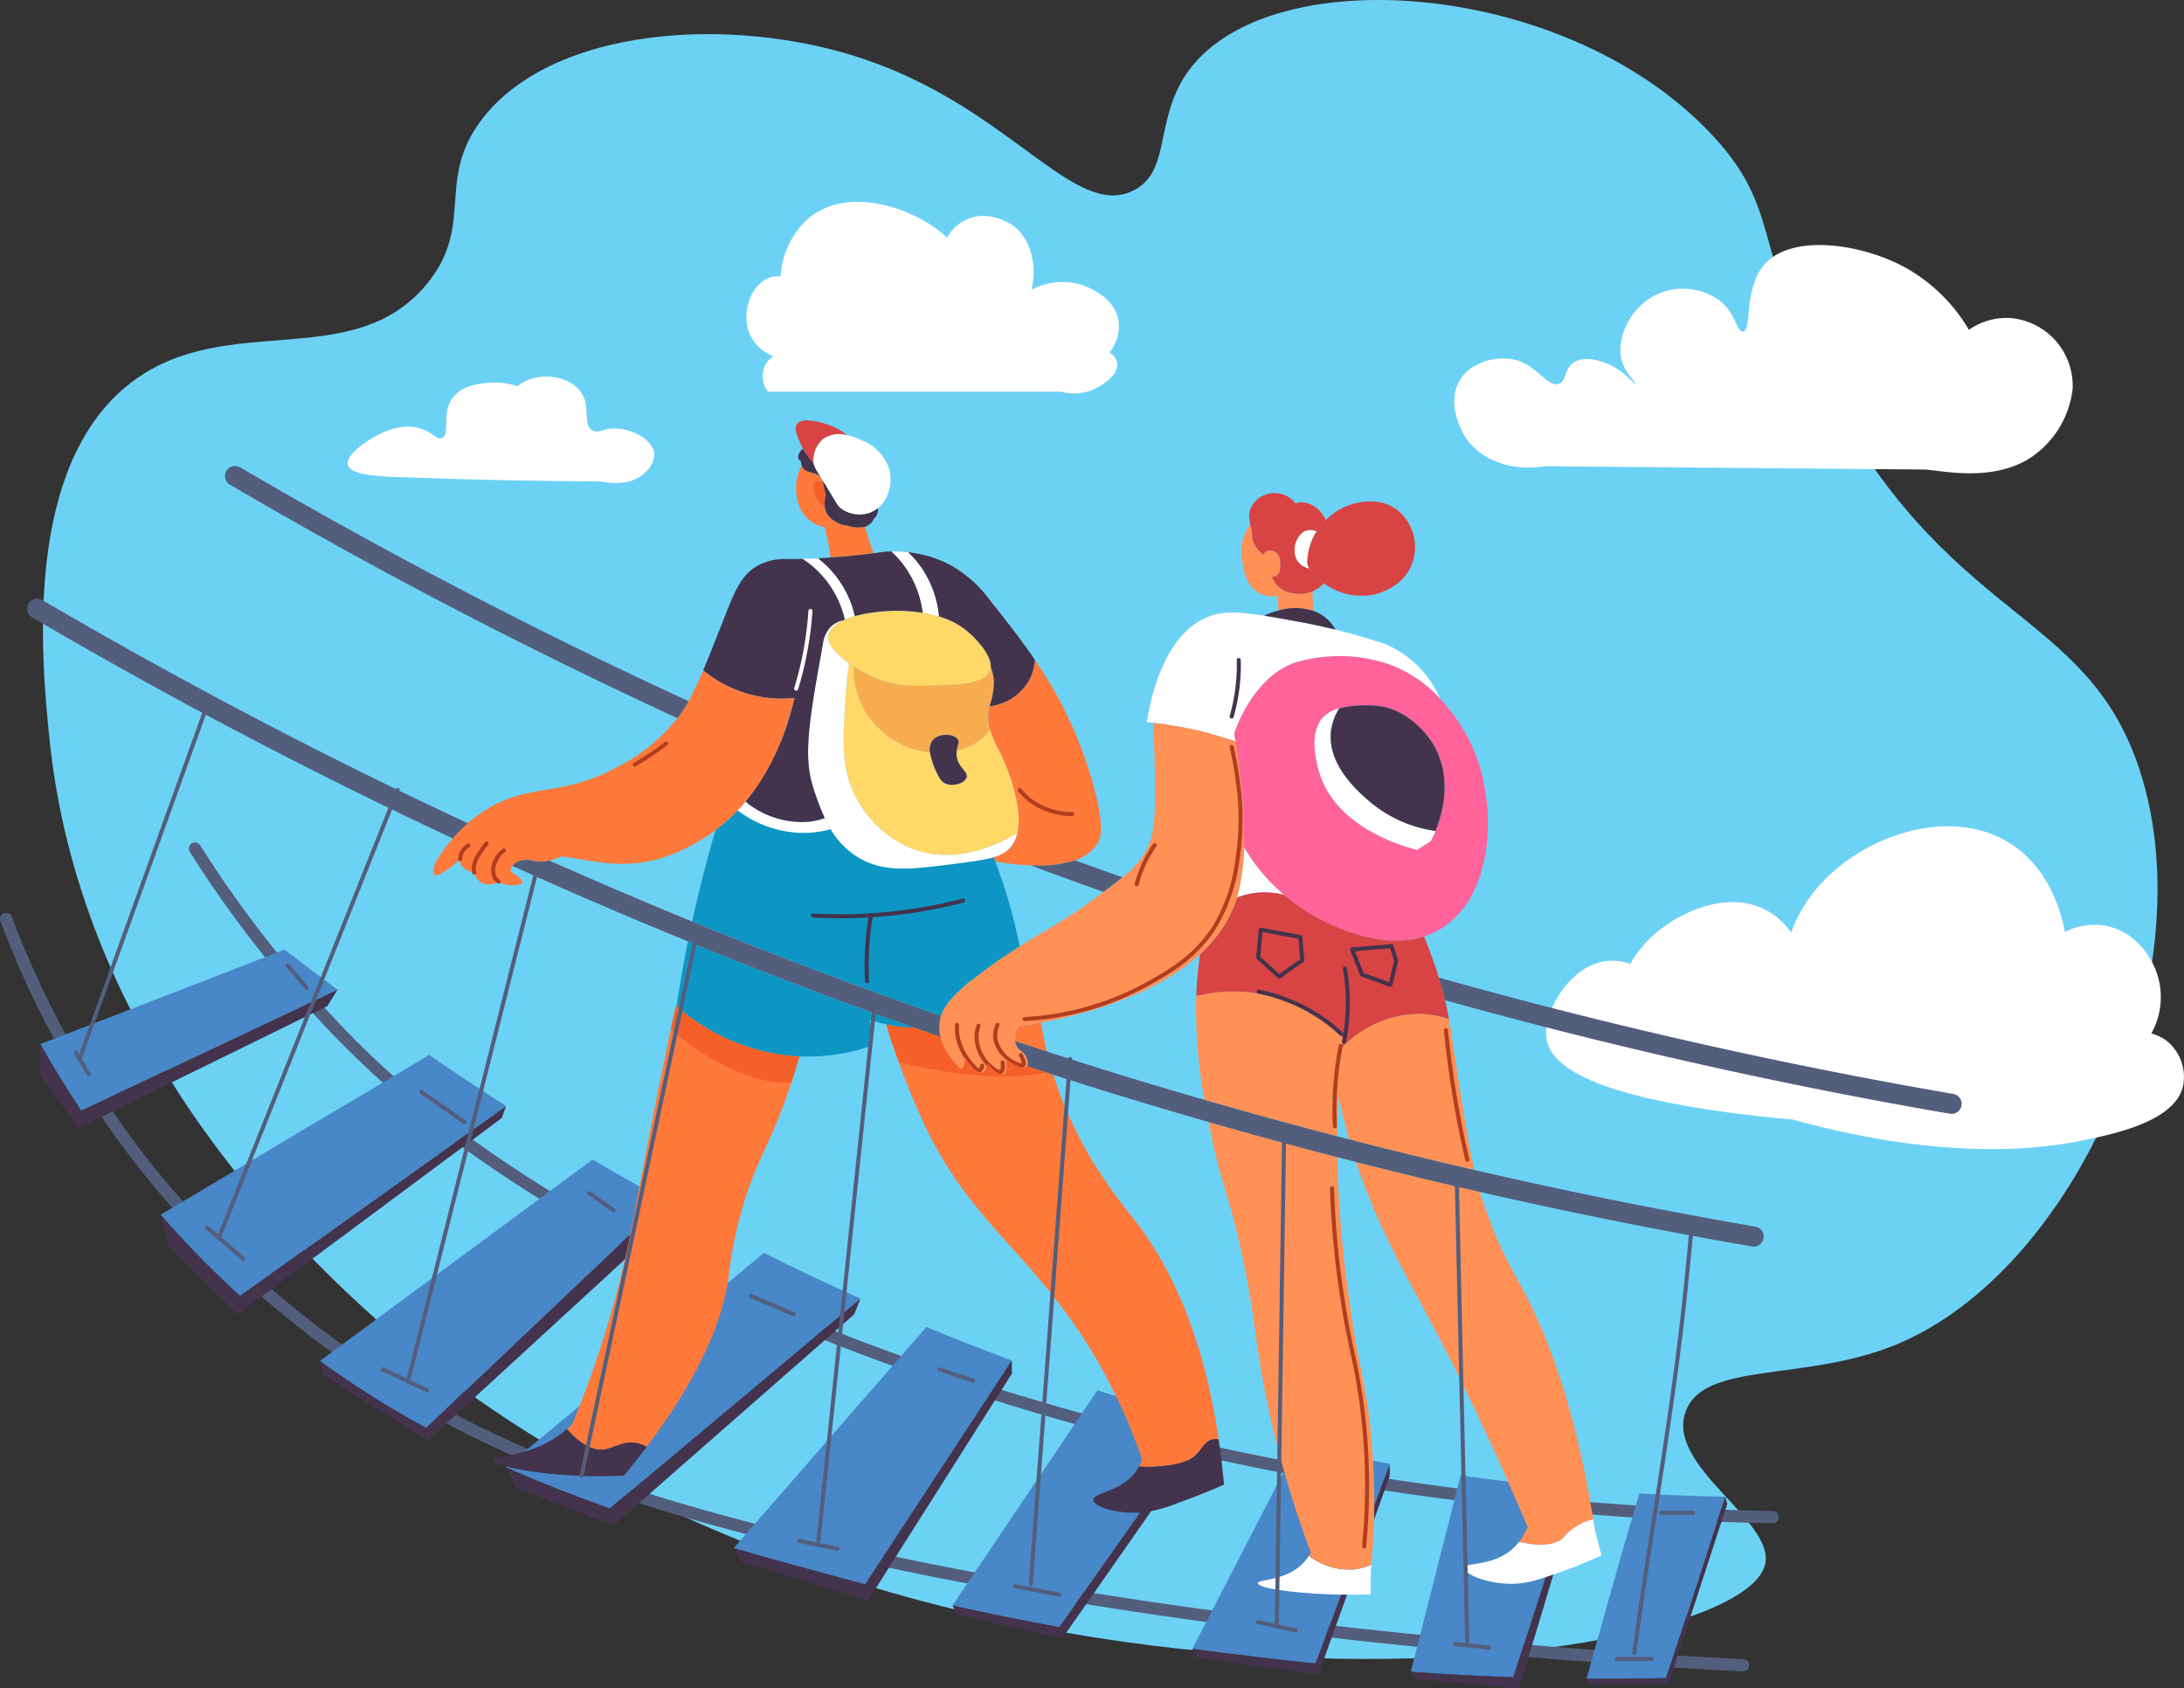 <svg xmlns="http://www.w3.org/2000/svg" width="295" height="228.035" viewBox="0 0 295 228.035">
  <rect x="0" y="0" width="295" height="228.035" fill="#333333" stroke="none"/>
  <g id="_3" data-name="3" transform="translate(0)">
    <g id="Grupo_946225" data-name="Grupo 946225" transform="translate(0)">
      <path id="Trazado_689830" data-name="Trazado 689830" d="M-2245.251-351.88c2.494-6.748,15.883-3.986,28.09-8.871,24.6-9.845,42.242-49.887,33.264-77.617-7.189-22.207-25.983-19.632-42.874-52.484-9.542-18.56-5.562-23.3-14.784-33.265-19.186-20.72-58.366-23.891-70.225-9.61-5.585,6.725-2.632,14.336-8.131,17-7.976,3.867-16.46-11.04-36.221-17.741-17.952-6.088-42.228-4.392-51.745,8.131-6.255,8.231-.893,14.243-7.392,22.176-9.962,12.16-27.043,3.5-39.917,13.306-14.782,11.255-12.119,37.786-11.088,48.049,3.929,39.141,30.552,65.586,39.178,73.921,69.143,66.81,188.786,53.305,192.565,37.7C-2233.1-337.09-2248.009-344.419-2245.251-351.88Z" transform="translate(2472.946 542.484)" fill="#6cd2f5"/>
      <path id="Trazado_689831" data-name="Trazado 689831" d="M-2495.747,381.152c.687,3.975,7.347,8.449,33.26,10.835,20.093,5.517,32.887,4.1,39.246,2.793,4.142-.852,12.313-2.536,13.446-7.27a6.259,6.259,0,0,0-2-6,5.794,5.794,0,0,0-2.276-1.158,10.037,10.037,0,0,0,.822-7.929c-.942-2.979-3.633-6.379-7.813-6.722a8.647,8.647,0,0,0-4.675.955c-.6-3.151-2.265-8.449-6.956-11.677-8.354-5.749-20.942-1.238-26.894,6.178a20.075,20.075,0,0,0-3.138,5.553,9.78,9.78,0,0,0-3.04-2.827c-5.249-3.071-11.955.008-15.446,3.089a15.734,15.734,0,0,0-3.233,3.983,7.237,7.237,0,0,0-3.491-.35C-2492.773,371.382-2496.359,377.612-2495.747,381.152Z" transform="translate(2704.653 -240.776)" fill="#fff"/>
      <path id="Trazado_689832" data-name="Trazado 689832" d="M-1789.407,548.525a.827.827,0,0,0,.825-.786.827.827,0,0,0-.785-.867c-24.8-1.233-87.984-5.624-138.886-19.73-15.948-4.42-34.746-10.831-53.246-24.874a128.989,128.989,0,0,1-23.36-22.862,123.781,123.781,0,0,1-18.386-32.8.827.827,0,0,0-1.065-.484.826.826,0,0,0-.483,1.065,125.43,125.43,0,0,0,18.631,33.234,130.667,130.667,0,0,0,23.663,23.16c18.723,14.212,37.705,20.689,53.8,25.15,51.062,14.151,114.389,18.553,139.245,19.788Z" transform="translate(2024.845 -322.79)" fill="#535e7c"/>
      <path id="Trazado_689833" data-name="Trazado 689833" d="M-1843.006,461.809a.827.827,0,0,0,.826-.812.827.827,0,0,0-.812-.842c-43.554-.8-84.78-8.44-122.531-22.707-47.373-17.9-65.889-37.594-71.974-44.064a153.7,153.7,0,0,1-17.912-23.136.827.827,0,0,0-1.141-.257.827.827,0,0,0-.257,1.141,155.333,155.333,0,0,0,18.105,23.386,134.545,134.545,0,0,0,23.179,19.615c13.566,9.233,30.192,17.6,49.415,24.863a349.335,349.335,0,0,0,66.029,17.641,392.788,392.788,0,0,0,57.056,5.174Z" transform="translate(2082.447 -256.083)" fill="#535e7c"/>
      <path id="Trazado_689834" data-name="Trazado 689834" d="M-495.93,498.624c1.567,2.788,3.4,5.819,5.521,9.01l34.623-16.348q-3.655-2.705-7.17-5.42C-470.179,488.7-486.487,494.99-495.93,498.624Z" transform="translate(501.379 -357.619)" fill="#4887c8"/>
      <path id="Trazado_689835" data-name="Trazado 689835" d="M-678.49,621.624q2.2,2.525,4.649,5.068,3,3.109,6.079,5.9l35.941-25.655q-5.311-3.407-10.39-6.894C-649.4,604.313-667.158,614.854-678.49,621.624Z" transform="translate(700.18 -457.56)" fill="#4887c8"/>
      <path id="Trazado_689836" data-name="Trazado 689836" d="M-850.954,740.428a131.094,131.094,0,0,0,14.351,9.046l32.313-30.648q-4.987-2.753-9.807-5.614Z" transform="translate(894.158 -556.614)" fill="#4887c8"/>
      <path id="Trazado_689837" data-name="Trazado 689837" d="M-1062.266,843.333c4.616,2.059,9.3,3.894,14.052,5.575h0l33.861-28.348q-6.64-2.973-13.032-6.17Z" transform="translate(1130.573 -645.173)" fill="#4887c8"/>
      <path id="Trazado_689838" data-name="Trazado 689838" d="M-1434.194,992.1c4.452.989,9.281,1.975,14.424,2.922l19.517-27.69q-7.292-1.982-14.36-4.286Z" transform="translate(1562.857 -775.287)" fill="#4887c8"/>
      <path id="Trazado_689839" data-name="Trazado 689839" d="M-1635.581,1050.066c5.343.755,10.9,1.44,16.609,2.023l10.041-26.973q-6.305-1.132-12.464-2.521Z" transform="translate(1796.651 -827.413)" fill="#4887c8"/>
      <path id="Trazado_689840" data-name="Trazado 689840" d="M-1835.235,1081.8c4.552.322,9.177.572,13.85.734l8.208-25.472q-7.76-.7-15.32-1.8Z" transform="translate(2025.796 -856.004)" fill="#4887c8"/>
      <path id="Trazado_689841" data-name="Trazado 689841" d="M-1998.749,1099.922q5.345.039,10.734-.093c2.555-7.594,5.8-17.668,7.978-24.5q-4.748-.081-9.578-.327-1-.051-2-.11C-1993.582,1081.407-1996.555,1092.006-1998.749,1099.922Z" transform="translate(2213.047 -873.188)" fill="#4887c8"/>
      <path id="Trazado_689842" data-name="Trazado 689842" d="M-495.93,536.665v4.1l5.133,7.265,33.64-16.5,1.37-2.208-34.623,16.348C-492.534,542.485-494.363,539.453-495.93,536.665Z" transform="translate(501.379 -395.66)" fill="#43334c"/>
      <path id="Trazado_689843" data-name="Trazado 689843" d="M-678.49,670.011l1.147,4.293,9.255,9.154,35.683-26.512.585-1.618-35.941,25.655q-3.076-2.8-6.079-5.9Q-676.291,672.54-678.49,670.011Z" transform="translate(700.18 -505.947)" fill="#43334c"/>
      <path id="Trazado_689844" data-name="Trazado 689844" d="M-850.954,779.829l.533,1.993,14.061,8.726,32.07-29.458v-2.862L-836.6,788.876A131.094,131.094,0,0,1-850.954,779.829Z" transform="translate(894.158 -596.015)" fill="#43334c"/>
      <path id="Trazado_689845" data-name="Trazado 689845" d="M-1062.266,886.638l1.428,2.821,13.132,5.044,32.515-28.515.84-2.124-33.861,28.348h0C-1052.963,890.532-1057.65,888.7-1062.266,886.638Z" transform="translate(1130.573 -688.478)" fill="#43334c"/>
      <path id="Trazado_689846" data-name="Trazado 689846" d="M-1226.281,956.183l1.014,1.831,17.131,5.254,19.42-30.643v-1.771Z" transform="translate(1325.392 -747.113)" fill="#43334c"/>
      <path id="Trazado_689847" data-name="Trazado 689847" d="M-1434.194,1022.181l.5,1.179,14.284,3.334,19.154-27.4v-1.879l-19.517,27.69C-1424.913,1024.156-1429.742,1023.17-1434.194,1022.181Z" transform="translate(1562.857 -805.371)" fill="#43334c"/>
      <path id="Trazado_689848" data-name="Trazado 689848" d="M-1635.581,1067.757l.333,1.172,16.675,2.335,9.641-26.831v-1.625l-10.041,26.973C-1624.684,1069.2-1630.238,1068.511-1635.581,1067.757Z" transform="translate(1796.651 -845.104)" fill="#43334c"/>
      <path id="Trazado_689849" data-name="Trazado 689849" d="M-1837.044,1094.4l.481.952,14.151,1.292,7.651-25.429-.226-1.553-8.207,25.472C-1827.867,1094.976-1832.492,1094.727-1837.044,1094.4Z" transform="translate(2027.605 -868.613)" fill="#43334c"/>
      <path id="Trazado_689850" data-name="Trazado 689850" d="M-2001.164,1102.99l.214.759h10.838l7.962-24.386-.3-.965c-2.18,6.83-5.424,16.905-7.978,24.5Q-1995.814,1103.033-2001.164,1102.99Z" transform="translate(2215.462 -876.256)" fill="#43334c"/>
      <path id="Trazado_689851" data-name="Trazado 689851" d="M-1527.473,30.37c.188,1.282.5,3.391,2.292,4.377a4.08,4.08,0,0,0,2.459.436,6.121,6.121,0,0,0,1.717-.468,3.61,3.61,0,0,1-2.12-1.469,3.234,3.234,0,0,1-.346-.728.994.994,0,0,0,.582-.092c.726-.38.559-1.656.515-1.987a1.619,1.619,0,0,0-.473-1.126,1.253,1.253,0,0,0-1.2-.251,1.129,1.129,0,0,0-.567.51,4.232,4.232,0,0,1-.656-.621,3.663,3.663,0,0,1-.771-1.333c-.159-.521,0-.475-.167-1.376-.06-.32-.119-.532-.171-.754a5.713,5.713,0,0,0-.517.795A6.429,6.429,0,0,0-1527.473,30.37Z" transform="translate(1695.254 45.343)" fill="#ff9156"/>
      <path id="Trazado_689852" data-name="Trazado 689852" d="M-1566.27-4.977a5.692,5.692,0,0,0,.122.705c.052.222.111.433.171.754.168.9.007.855.167,1.376a3.663,3.663,0,0,0,.771,1.333,4.233,4.233,0,0,0,.656.621,1.129,1.129,0,0,1,.567-.51,1.253,1.253,0,0,1,1.2.251,1.619,1.619,0,0,1,.473,1.126c.044.331.212,1.606-.515,1.987a.994.994,0,0,1-.582.092,3.24,3.24,0,0,0,.346.728,3.61,3.61,0,0,0,2.12,1.469,4.815,4.815,0,0,0,2.16.087,4.153,4.153,0,0,0,.88-.276,4.742,4.742,0,0,0,1.531-1.085,6.826,6.826,0,0,1-1.982-2.014A2.531,2.531,0,0,1-1559.7.733c-.992-1.364-.24-3.729,1.14-4.168a2.027,2.027,0,0,1,1.361.105,8.6,8.6,0,0,1,1.254-1.54,4.089,4.089,0,0,0-.544-.9,3.579,3.579,0,0,0-2.751-1.5,2.893,2.893,0,0,0-.84.142,3.11,3.11,0,0,0-.411-.476,3.524,3.524,0,0,0-3.418-.75,3.353,3.353,0,0,0-2.4,2.647A6.6,6.6,0,0,0-1566.27-4.977Z" transform="translate(1735.03 75.105)" fill="#d84444"/>
      <path id="Trazado_689853" data-name="Trazado 689853" d="M-1555.8,35.842a2.531,2.531,0,0,0,1.513.932,1.705,1.705,0,0,1-.262-.793,8.625,8.625,0,0,1,.111-1.224,9.387,9.387,0,0,1,.445-1.611,7.822,7.822,0,0,1,.693-1.368,2.026,2.026,0,0,0-1.36-.105C-1556.04,32.113-1556.793,34.478-1555.8,35.842Z" transform="translate(1731.127 39.996)" fill="#fff"/>
      <path id="Trazado_689854" data-name="Trazado 689854" d="M-1662.9,8.738a1.707,1.707,0,0,0,.262.793,6.825,6.825,0,0,0,1.982,2.014,8.614,8.614,0,0,0,6.705,1.528c.668-.149,4.168-1.031,5.28-4.39a6.456,6.456,0,0,0-1.89-6.893c-2.977-2.484-6.923-.733-7.448-.5A9.058,9.058,0,0,0-1660.4,3a8.611,8.611,0,0,0-1.255,1.54,7.83,7.83,0,0,0-.693,1.368,9.393,9.393,0,0,0-.445,1.611A8.637,8.637,0,0,0-1662.9,8.738Z" transform="translate(1839.479 67.24)" fill="#d84444"/>
      <path id="Trazado_689855" data-name="Trazado 689855" d="M-1552.864,98.608c.031.281.059.566.084.856q.046.54.076,1.065a8.075,8.075,0,0,1,4.712.06c-.013-.165-.024-.332-.034-.5-.046-.738-.071-1.452-.079-2.139a4.151,4.151,0,0,1-.88.276,4.815,4.815,0,0,1-2.16-.087A6.122,6.122,0,0,1-1552.864,98.608Z" transform="translate(1725.397 -18.082)" fill="#ff9156"/>
      <path id="Trazado_689856" data-name="Trazado 689856" d="M-1690.181,135.658q.43.046.872.1a60.929,60.929,0,0,1,6.014,1.036c1.2.269,3.088.841,4.611,1.317l.489.152q-.088-.546-.184-1.071h0c1.542-4.337,4.5-8.308,8.2-9.541.2-.067.37-.113.6-.178a20.9,20.9,0,0,1,11.736.262,17.6,17.6,0,0,1,7.28,4.769,14.145,14.145,0,0,0-2.778-4.186,14.3,14.3,0,0,0-4.752-3.252l-.918-.277c-1.488-.477-3.408-1.049-5.688-1.611q-1.325-.326-2.81-.641-1.154-.244-2.4-.471c-.879-.16-1.695-.308-2.456-.442-.706-.124-1.366-.237-1.984-.334-3.391-.535-5.541-.627-7.455.109C-1687.749,123.687-1689.631,132.136-1690.181,135.658Z" transform="translate(1845.087 -38.138)" fill="#fff"/>
      <path id="Trazado_689857" data-name="Trazado 689857" d="M-1733.724,168.974c.2-.067.37-.113.6-.178a20.894,20.894,0,0,1,11.735.262,17.6,17.6,0,0,1,7.28,4.769s0,0,0,0a24.69,24.69,0,0,1,4.808,7.567c2.938,7.677,2.321,19.542-5,23.678a10.669,10.669,0,0,1-1.985.867c-5.512,1.769-11.536-1.121-13.437-2.034a25.7,25.7,0,0,1-5.469-3.585,24.633,24.633,0,0,1-5.411-6.431,77.021,77.021,0,0,0-.751-11.577q-.176-1.417-.39-2.727-.089-.546-.184-1.071h0C-1740.383,174.178-1737.427,170.207-1733.724,168.974Zm3.418,15.175c2.464,7.319,11.622,9.724,13.09,10.088l1.834-1.168a12.868,12.868,0,0,0,.644-1.375c.955-2.341,2.349-7.253-.311-11.714a11.9,11.9,0,0,0-5.168-4.585l-1.251-.417a12.922,12.922,0,0,0-2.752-.25,13.894,13.894,0,0,0-3.516.413h0a4.91,4.91,0,0,0-2.068,1.088C-1732.2,178.509-1730.481,183.626-1730.306,184.149Z" transform="translate(1908.633 -79.463)" fill="#ff639a"/>
      <path id="Trazado_689858" data-name="Trazado 689858" d="M-1684.343,233.716c2.464,7.319,11.622,9.724,13.09,10.088l1.834-1.168a12.9,12.9,0,0,0,.644-1.375,17.542,17.542,0,0,1-8.981-4.044c-1.571-1.371-5.849-5.1-5.086-9.755a7.4,7.4,0,0,1,1.068-2.754,4.911,4.911,0,0,0-2.068,1.088C-1686.239,228.077-1684.517,233.193-1684.343,233.716Z" transform="translate(1862.67 -129.031)" fill="#fff"/>
      <path id="Trazado_689859" data-name="Trazado 689859" d="M-1689.785,234.3a17.542,17.542,0,0,0,8.981,4.044c.955-2.341,2.349-7.253-.311-11.714a11.9,11.9,0,0,0-5.169-4.585l-1.251-.417a12.923,12.923,0,0,0-2.752-.25,13.892,13.892,0,0,0-3.516.413h0a7.408,7.408,0,0,0-1.068,2.754C-1695.633,229.2-1691.355,232.933-1689.785,234.3Z" transform="translate(1874.699 -126.118)" fill="#43334c"/>
      <path id="Trazado_689860" data-name="Trazado 689860" d="M-1521.108,381.865a10.18,10.18,0,0,1,3.255-.7,10.247,10.247,0,0,1,3.119.334,24.627,24.627,0,0,1-5.411-6.431A26.894,26.894,0,0,1-1521.108,381.865Z" transform="translate(1688.177 -260.638)" fill="#fff"/>
      <path id="Trazado_689861" data-name="Trazado 689861" d="M-1615.7,1146.231c0,.378,1.656.9,6,1.278a74.515,74.515,0,0,0,9.227.222l.028-3.168q.041-.409.076-.812a7.846,7.846,0,0,1-2.1.591,8.777,8.777,0,0,1-5.77-1.4h0c-.209-.13-.4-.26-.581-.386a6.368,6.368,0,0,1-.707.9C-1611.95,1146.007-1615.7,1145.662-1615.7,1146.231Z" transform="translate(1785.609 -932.41)" fill="#fff"/>
      <path id="Trazado_689862" data-name="Trazado 689862" d="M-1601.453,677.328q-8.732-2.261-17.387-4.745.152.778.323,1.592c1.658,7.92,2.573,8.5,4.336,17.008,1.164,5.621,1.539,9.1,2,12.256a135.5,135.5,0,0,0,7.147,27.3h0c-.081.148-.17.3-.269.45.177.126.372.256.581.386h0a8.778,8.778,0,0,0,5.77,1.4,7.839,7.839,0,0,0,2.1-.591,93.843,93.843,0,0,0-.075-17.947c-.709-6.948-1.684-8.584-3-18.508a154.929,154.929,0,0,1-1.5-17.259Q-1601.443,678.022-1601.453,677.328Z" transform="translate(1782.088 -521.051)" fill="#ff9156"/>
      <path id="Trazado_689863" data-name="Trazado 689863" d="M-1583.744,545.894q8.915,2.578,17.92,4.918c.012-1.659.058-3.449.151-5.36.1-2.072.26-4.284.493-6.625q.064-.627.132-1.267a21.047,21.047,0,0,0-2.2-1.978,20.489,20.489,0,0,0-6.373-3.371,20.82,20.82,0,0,0-11.251-.347c0,.032,0,.065,0,.1A66.82,66.82,0,0,0-1583.744,545.894Z" transform="translate(1746.448 -397.345)" fill="#ff9156"/>
      <path id="Trazado_689864" data-name="Trazado 689864" d="M-1540.883,468.071l2.842,2.557,3.119-2.224-.278-3.112-5.336-1Z" transform="translate(1710.831 -338.735)" fill="#d84444"/>
      <path id="Trazado_689865" data-name="Trazado 689865" d="M-1699.251,432.217a19.551,19.551,0,0,0,2.689-3.014,16.134,16.134,0,0,0,1.422-2.392,15.192,15.192,0,0,0,.707-1.727c.057-.166.111-.337.163-.508a10.181,10.181,0,0,1,3.255-.7,10.247,10.247,0,0,1,3.119.334,25.7,25.7,0,0,0,5.469,3.585c1.9.913,7.925,3.8,13.438,2.034.641,1.539,1.344,3.406,2,5.554q.163.53.32,1.083c.2.707.371,1.353.52,1.972.212.878.38,1.7.535,2.568a13.006,13.006,0,0,0-3.807-.705,14.521,14.521,0,0,0-9.95,3.876c-.271.24-.5.462-.7.656q.064-.627.132-1.267a21.064,21.064,0,0,0-2.2-1.978,20.489,20.489,0,0,0-6.373-3.371,20.82,20.82,0,0,0-11.251-.347C-1699.674,435.745-1699.477,433.842-1699.251,432.217Zm25.717,4.136,0-.017.639-2.642.136-.565-.612-2-5.335.445.18.457,1.154,2.934,3.585,1.3Zm-15.014-1.112,3.119-2.224-.024-.262-.254-2.85-5.336-1-.187,2.028-.16,1.752Z" transform="translate(1861.339 -303.349)" fill="#d84444"/>
      <path id="Trazado_689866" data-name="Trazado 689866" d="M-1642.5,482.561l1.333,3.391,3.835,1.389.778-3.223-.612-2Z" transform="translate(1825.14 -354.337)" fill="#d84444"/>
      <path id="Trazado_689867" data-name="Trazado 689867" d="M-1839.288,719.916q-8.383-1.917-16.718-4.042c2.79,8.452,6.274,14.455,9.737,20.955,3.58,6.719,8.353,16.256,13.425,28.367a8.592,8.592,0,0,1-1.149,1.984c3.435.806,5.073.24,5.928-.531a8.331,8.331,0,0,1,2.918-2.14,6.53,6.53,0,0,1,1.169-.336c-2.5-15.7-6.434-25.439-9.784-31.6a59.329,59.329,0,0,1-5.252-11.756C-1839.108,720.521-1839.2,720.218-1839.288,719.916Z" transform="translate(2039.186 -558.943)" fill="#ff9156"/>
      <path id="Trazado_689868" data-name="Trazado 689868" d="M-1727.1,566.766c.379,1.742.836,3.588,1.388,5.518.025.087.05.174.076.26q8.417,2.169,16.894,4.125c-.717-3.148-1.307-6.891-2.212-12.638-.559-3.545-.842-5.738-1.2-7.716a13.007,13.007,0,0,0-3.807-.705,14.521,14.521,0,0,0-9.95,3.876c-.27.24-.5.462-.7.656C-1726.838,562.482-1727,564.694-1727.1,566.766Z" transform="translate(1907.874 -418.659)" fill="#ff9156"/>
      <path id="Trazado_689869" data-name="Trazado 689869" d="M-1864.9,1109.711c-.071.795,3.21,2.211,6.628,2.126,1.95-.048,3.463-.574,6.128-1.5,2.091-.728,4.65-1.8,5.766-2.335l-.889-3.418q-.108-.717-.219-1.42a6.519,6.519,0,0,0-1.169.335,8.331,8.331,0,0,0-2.918,2.14c-.855.771-2.493,1.337-5.928.531a7.134,7.134,0,0,1-1.145,1.163C-1861.383,1109.541-1864.826,1108.905-1864.9,1109.711Z" transform="translate(2062.692 -897.934)" fill="#fff"/>
      <path id="Trazado_689870" data-name="Trazado 689870" d="M-1576.834,117.085c.618.1,1.278.21,1.984.334.761.133,1.577.282,2.455.442q1.242.225,2.4.471,1.483.314,2.81.641a5.612,5.612,0,0,0-1.481-1.724,5.543,5.543,0,0,0-1.508-.806,8.075,8.075,0,0,0-4.712-.06A11.613,11.613,0,0,0-1576.834,117.085Z" transform="translate(1747.582 -33.936)" fill="#43334c"/>
      <path id="Trazado_689871" data-name="Trazado 689871" d="M-1200.663,126.06c.207.145.416.286.625.42a21.584,21.584,0,0,0,2.6,1.427c2.889,1.311,5.391,1.244,8.171,1.167,3.315-.091,7-.191,7.67-2a1.752,1.752,0,0,0,.1-.517c.093-1.847-2.432-4.171-2.772-4.485a10.409,10.409,0,0,0-3.668-2.167c-.187-.065-.378-.126-.572-.182a16.551,16.551,0,0,0-2.165-.484,22.78,22.78,0,0,0-9.185.443,10.975,10.975,0,0,0-1.352.475c-.076.032-.15.065-.222.1-1.123.526-1.867,1.2-2.01,1.983C-1203.676,123.525-1202.267,124.933-1200.663,126.06Z" transform="translate(1315.322 -36.478)" fill="#ffd867"/>
      <path id="Trazado_689872" data-name="Trazado 689872" d="M-1232.533,193.129a15.089,15.089,0,0,0,7.5,7.559c6.2,2.64,12.3-.435,14.714-1.94.922-4.031-1.982-10.136-2.291-10.773a16.557,16.557,0,0,1-1.419-3.244,6.45,6.45,0,0,1-.791.951,7.335,7.335,0,0,1-3.7,1.9,2.785,2.785,0,0,0-.006.809c.219,1.6,1.572,2.033,1.334,2.835s-1.887,1.353-2.959.791c-.194-.1-.6-.358-1.084-1.459a9.988,9.988,0,0,1-.894-2.713,11.267,11.267,0,0,1-3.816-1.081,11.645,11.645,0,0,1-5.295-5.169,11.474,11.474,0,0,1-1.222-5.346c-.209-.135-.418-.275-.625-.42-.17,1.232-.338,2.741-.445,4.46C-1233.9,186.182-1234.117,189.612-1232.533,193.129Z" transform="translate(1347.747 -86.248)" fill="#ffd867"/>
      <path id="Trazado_689873" data-name="Trazado 689873" d="M-1205.786,184.547a11.643,11.643,0,0,0,5.295,5.169,11.27,11.27,0,0,0,3.816,1.081,2.032,2.032,0,0,1,.436-1.706c.847-.891,2.776-.814,3.293-.042.282.422-.015.815-.119,1.485a7.335,7.335,0,0,0,3.7-1.9,6.459,6.459,0,0,0,.791-.951,6.749,6.749,0,0,1-.208-1.633,6.684,6.684,0,0,1,.147-1.457,11.1,11.1,0,0,0,.6-3.294,6.316,6.316,0,0,0-.438-2.018,1.759,1.759,0,0,1-.1.517c-.67,1.809-4.355,1.91-7.67,2-2.78.077-5.282.144-8.171-1.167a21.572,21.572,0,0,1-2.6-1.427A11.473,11.473,0,0,0-1205.786,184.547Z" transform="translate(1322.293 -89.199)" fill="#f7ac4e"/>
      <path id="Trazado_689874" data-name="Trazado 689874" d="M-1177.4,255.682a9.993,9.993,0,0,0,.894,2.713c.489,1.1.891,1.357,1.084,1.459,1.071.562,2.72.011,2.958-.791s-1.115-1.236-1.333-2.835a2.78,2.78,0,0,1,.006-.809c.1-.67.4-1.063.119-1.485-.517-.771-2.446-.848-3.293.042A2.032,2.032,0,0,0-1177.4,255.682Z" transform="translate(1303.022 -154.085)" fill="#43334c"/>
      <path id="Trazado_689875" data-name="Trazado 689875" d="M-996.044,603.677c2.186,2.447,3.81,2.889,4.955,2.758,1.406-.164,2.7-1.281,4.627-.834a4.581,4.581,0,0,1,1.194.463c7.62-10.116,10.225-17.447,11.021-22.6a55.829,55.829,0,0,1,3-13.01c1.423-3.815,2.665-5.718,4.5-10.667.382-1.025.719-2.011,1.025-2.943.414-1.27.768-2.447,1.063-3.5-.3-.016-.61-.033-.916-.06a27.378,27.378,0,0,1-15.665-6.742.949.949,0,0,0-.076-.071c-.2.927-.436,2.017-.7,3.243-.131.6-.262,1.237-.4,1.9-4.224,20.041-4.693,25.912-7.505,35.853a141.479,141.479,0,0,1-5.412,15.556C-995.548,603.23-995.782,603.454-996.044,603.677Z" transform="translate(1072.622 -410.665)" fill="#ff793b"/>
      <path id="Trazado_689876" data-name="Trazado 689876" d="M-830.781,1009.386c-.019.656,3.706,1.469,8.225,1.89a66.353,66.353,0,0,0,9.417.2q1.658-2.013,3.073-3.893a4.485,4.485,0,0,0-1.193-.467c-1.93-.445-3.221.67-4.626.834-1.142.133-2.767-.311-4.955-2.757-.282.243-.6.492-.938.742C-826.147,1009.111-830.76,1008.659-830.781,1009.386Z" transform="translate(897.417 -812.185)" fill="#43334c"/>
      <path id="Trazado_689877" data-name="Trazado 689877" d="M-1264.217,567.49q2.145.714,4.294,1.411c-.346-1.423-.6-2.737-.788-3.9-1.506.279-2.6.425-3.059.482a2.826,2.826,0,0,0-.338.743l-.014.05c0,.02-.012.045-.019.072s-.007.029-.01.044c-.007.031-.015.064-.023.1A2.987,2.987,0,0,0-1264.217,567.49Z" transform="translate(1401.332 -426.888)" fill="#ff793b"/>
      <path id="Trazado_689878" data-name="Trazado 689878" d="M-1450.313,566.923c.376,1.324.965,3.107,1.673,5.063a97.181,97.181,0,0,0,3.832,9.206c6.59,13.425,14.847,17.033,23.012,31.182a76.488,76.488,0,0,1,6.023,13.25,6.078,6.078,0,0,1-.4.987,12.5,12.5,0,0,0,2.469.016c2.12-.185,4.159-.371,5.472-1.831.649-.719,1.09-1.722,2.115-1.864a1.847,1.847,0,0,1,.708.049c-2.2-14.918-6.933-23.868-11.217-29.449-2.257-2.949-7.909-9.549-11.119-19.813-.322-.1-.643-.207-.959-.316h-.005q-1.292-.417-2.578-.839c-.006.005-.006.011-.011.011a.65.65,0,0,1-.54.131c-.022-.005-.043-.005-.065-.011a1.572,1.572,0,0,1-.256-.044l-.049-.016a3.325,3.325,0,0,1-.354-.115c-.049-.022-.1-.044-.158-.065-.033-.016-.065-.027-.1-.044-.076-.038-.153-.071-.229-.114-.131-.071-.267-.147-.4-.234a.677.677,0,0,0-.076-.054c-.027-.016-.055-.038-.082-.055a.9.9,0,0,0-.076-.055l-.261-.213h-.005a1.062,1.062,0,0,0-.082-.076c-.033-.027-.06-.055-.087-.082a.739.739,0,0,1,.011.1.122.122,0,0,1,.005.044c.005.049.011.093.016.142.006.065.016.125.016.191.005.038.005.076.011.115a.741.741,0,0,1,.005.109c.049.932-.125,1.292-.354,1.4-.458.224-1.423-.414-2.218-1.472-.174,1-.507,1.194-.67,1.248-.643.207-1.668-.812-2.371-2.088a5.2,5.2,0,0,1-.049.643c-.1.856-.284.932-.333.948-.213.065-.534-.2-.867-.638l-.005-.005a.947.947,0,0,1-.065-.076.952.952,0,0,1-.066-.076,10.451,10.451,0,0,1-.725-.927,1.89,1.89,0,0,1-.147-.218c-.027-.033-.049-.071-.076-.109s-.049-.076-.071-.114-.049-.082-.071-.12a7.13,7.13,0,0,1-.343-.638c-.016-.033-.038-.071-.055-.109-.06-.131-.12-.267-.175-.409-.016-.049-.038-.093-.054-.142a1.25,1.25,0,0,0-.049-.131c-.033-.1-.066-.207-.093-.311a1.208,1.208,0,0,1-.038-.131,1.463,1.463,0,0,1-.038-.147c-1.21-.425-2.415-.845-3.619-1.275A16.667,16.667,0,0,1-1450.313,566.923Z" transform="translate(1570.026 -428.568)" fill="#ff793b"/>
      <path id="Trazado_689879" data-name="Trazado 689879" d="M-1456.091,1024.163c.037.947,3.413,1.944,6.67,1.667a17.39,17.39,0,0,0,4.612-1.222c1.661-.587,3.836-1.41,6.378-2.521q-.289-3.209-.721-6.105a1.834,1.834,0,0,0-.71-.045c-1.022.141-1.466,1.142-2.113,1.861-1.313,1.462-3.354,1.645-5.475,1.834a12.579,12.579,0,0,1-2.467-.021c-.036.072-.076.144-.117.216C-1451.9,1023.087-1456.133,1023.1-1456.091,1024.163Z" transform="translate(1603.765 -821.57)" fill="#43334c"/>
      <path id="Trazado_689880" data-name="Trazado 689880" d="M-1477.885,281.6c0,.068.006.136.012.2s.012.133.019.2q.007.073.018.142c.018.137.043.272.071.4.011.053.022.105.035.157s.025.1.038.149.024.09.037.134c.031.1.063.207.1.308.016.045.032.09.048.133s.034.093.053.139c.054.139.113.278.175.411l.053.11c.106.222.222.433.344.637l.071.117c.024.039.048.077.072.115s.048.076.073.112c.048.074.1.147.147.217a10.971,10.971,0,0,0,.725.927l.067.077.066.074s0,0,0,0c.335.442.654.7.869.638.05-.015.227-.089.334-.945.024-.183.043-.4.049-.644.7,1.277,1.727,2.3,2.368,2.089.167-.054.5-.253.67-1.251.8,1.057,1.762,1.694,2.221,1.473.229-.11.4-.471.354-1.4,0-.035,0-.072-.007-.11s0-.074-.008-.113c0-.063-.01-.125-.018-.191,0-.046-.009-.092-.015-.141,0-.014,0-.028,0-.043,0-.034-.008-.068-.013-.1l.085.079.086.077a0,0,0,0,0,0,0h0c.085.073.172.144.262.21l.078.056.079.055c.026.018.052.035.079.052a4.58,4.58,0,0,0,.4.239c.075.04.151.077.225.112l.1.044c.053.024.106.045.158.065a3.3,3.3,0,0,0,.353.116l.052.014a2.2,2.2,0,0,0,.254.047c.023,0,.044.006.065.007a.67.67,0,0,0,.541-.126.044.044,0,0,0,.009-.012.4.4,0,0,0,.027-.034.413.413,0,0,0,.024-.039c.006-.013.013-.027.019-.041s.011-.03.016-.045.008-.032.012-.048a2.217,2.217,0,0,0-.384-1.337c-.382-.6-.719-.51-1.056-1.056-.02-.033-.039-.066-.057-.1s-.033-.064-.048-.1-.027-.061-.04-.092-.028-.076-.041-.113c-.019-.058-.035-.117-.05-.175,0-.014-.007-.028-.009-.042s-.012-.052-.016-.077-.012-.066-.016-.1a2.984,2.984,0,0,1,.044-1c.007-.037.015-.07.022-.1,0-.015.007-.031.011-.044.007-.028.013-.052.019-.072l.014-.05a2.826,2.826,0,0,1,.338-.743c.463-.057,1.553-.2,3.059-.482,5.152-.952,15.161-3.46,21.467-9.248.125-.115.249-.231.371-.35.06-.058.122-.117.182-.177q.181-.177.357-.36c.059-.06.117-.122.175-.183.092-.1.183-.195.271-.294l.01-.011c.053-.059.108-.118.159-.178s.1-.11.144-.165l.021-.024c.064-.073.126-.148.189-.223l.17-.208c.064-.078.126-.157.188-.236s.1-.132.154-.2c.1-.134.2-.268.3-.405.057-.079.113-.159.169-.241.038-.054.074-.109.111-.164.021-.031.042-.06.062-.091l.016-.026c.038-.057.074-.112.11-.169.073-.113.145-.228.215-.344s.139-.232.207-.348l.076-.132.018-.031.015-.028c.1-.172.189-.347.279-.524.049-.1.1-.195.145-.293q.106-.22.205-.445c.038-.083.073-.166.109-.25.027-.065.054-.129.08-.194s.047-.117.07-.176.057-.145.084-.219c.056-.146.107-.294.158-.443.057-.166.111-.337.163-.508a26.889,26.889,0,0,0,.964-6.8,76.972,76.972,0,0,0-.751-11.577q-.175-1.417-.39-2.727l-.489-.152c-1.524-.476-3.407-1.048-4.611-1.317a60.935,60.935,0,0,0-6.014-1.036c.044.892.089,2,.123,3.259.194,7.14.29,10.71-.75,13.312a10.8,10.8,0,0,1-3.553,4.3c-.729.6-1.573,1.245-2.55,1.976q-.622.466-1.317.981c-3.862,2.871-6.621,4.253-9.988,6.362h0a70.27,70.27,0,0,0-5.979,4.183,19.077,19.077,0,0,0-3.815,3.576c-.047.065-.092.131-.136.2s-.087.132-.128.2-.07.112-.1.169c-.011.018-.021.035-.031.053-.034.059-.066.119-.1.18s-.067.132-.1.2c0,0,0,0,0,0-.03.064-.058.128-.085.193l0,.011a.011.011,0,0,0,0,.008c-.027.067-.054.133-.079.2a0,0,0,0,0,0,0l-.011.029c-.019.05-.037.1-.052.15,0,.008-.006.017-.008.025a.009.009,0,0,0,0,.006,0,0,0,0,0,0,0c-.014.046-.028.091-.041.138s-.027.094-.039.142-.023.1-.034.145c0,.02-.01.041-.013.063-.009.039-.016.078-.023.117-.011.054-.019.11-.027.164,0,0,0,0,0,.007s0,.022,0,.034c-.006.041-.01.083-.015.124,0,.026-.006.051-.008.077-.006.053-.011.108-.014.162,0,.008,0,.015,0,.024,0,.059-.007.118-.008.176C-1477.891,281.352-1477.891,281.476-1477.885,281.6Z" transform="translate(1604.764 -142.66)" fill="#ff9156"/>
      <path id="Trazado_689881" data-name="Trazado 689881" d="M-1030.056,326.783a14.958,14.958,0,0,0,8.467,3.044,14.146,14.146,0,0,0,4.1-.492,15.925,15.925,0,0,1-.8-1.507,10.155,10.155,0,0,1-2.148.485,11.976,11.976,0,0,1-8.556-2.721Q-1029.5,326.194-1030.056,326.783Z" transform="translate(1129.689 -217.332)" fill="#fff"/>
      <path id="Trazado_689882" data-name="Trazado 689882" d="M-1074.526-30.622a4.519,4.519,0,0,0,1.749.707q.11.39.21.794a28.978,28.978,0,0,1,.62,3.317q2.509-.172,5.188-.5l.628-.08c-.314-.829-.614-1.7-.892-2.613q-.149-.491-.281-.97a4.7,4.7,0,0,1-2.47-.17,3.765,3.765,0,0,1-2.613-1.5,2.692,2.692,0,0,1-.33-.9,3.4,3.4,0,0,1-.948-.937c-.579-.863-.9-2.238-.39-2.613.275-.2.725-.067,1.062.083a1.727,1.727,0,0,0-.45-.777c-.666-.647-1.561-.352-2.14-1a1.412,1.412,0,0,1-.26-.433,6.318,6.318,0,0,0-.768,2.753C-1076.632-34.887-1076.661-32.08-1074.526-30.622Z" transform="translate(1184.14 101.099)" fill="#ff793b"/>
      <path id="Trazado_689883" data-name="Trazado 689883" d="M-1022.622-54.956a.6.6,0,0,0,.268.21,2.01,2.01,0,0,0,.125.635,1.407,1.407,0,0,0,.26.433c.579.648,1.474.353,2.14,1a1.727,1.727,0,0,1,.45.777c.048.021.1.044.139.065-1-1.641-1.318-2.109-1.4-2.636a9.67,9.67,0,0,1-1.406-1.905,1.176,1.176,0,0,0-.176.128C-1022.568-55.943-1022.877-55.332-1022.622-54.956Z" transform="translate(1130.528 116.999)" fill="#43334c"/>
      <path id="Trazado_689884" data-name="Trazado 689884" d="M-1024.248-19.242a3.4,3.4,0,0,0,.948.937,3.627,3.627,0,0,1,.135-1.688l-.306-1.223a2.8,2.8,0,0,0-.1-.556c-.337-.15-.787-.282-1.062-.083C-1025.152-21.48-1024.826-20.105-1024.248-19.242Z" transform="translate(1134.724 86.871)" fill="#f56028"/>
      <path id="Trazado_689885" data-name="Trazado 689885" d="M-1094.853-68.8a2.213,2.213,0,0,0,.025.3c.08.527.394,1,1.4,2.636.183.3.387.635.619,1.019,1.193,1.98,1.266,2.2,1.752,2.543a4.239,4.239,0,0,0,3.794.542,3.93,3.93,0,0,0,1.136-.641,4.461,4.461,0,0,0,.781-.817,5.5,5.5,0,0,0,.667-4.669,6.237,6.237,0,0,0-3.543-3.627,9.929,9.929,0,0,0-2.019-.737,3.845,3.845,0,0,0-3.276.487A3.748,3.748,0,0,0-1094.853-68.8Z" transform="translate(1204.718 131.023)" fill="#fff"/>
      <path id="Trazado_689886" data-name="Trazado 689886" d="M-1081.266-19.925l.306,1.223a3.628,3.628,0,0,0-.135,1.688,2.7,2.7,0,0,0,.33.9,3.764,3.764,0,0,0,2.613,1.5,4.7,4.7,0,0,0,2.47.17,1.9,1.9,0,0,0,.671-.365,2.045,2.045,0,0,0,.528-.707,1.7,1.7,0,0,0,.562-1.106,1.494,1.494,0,0,0-.01-.328,3.929,3.929,0,0,1-1.136.641,4.238,4.238,0,0,1-3.794-.542c-.485-.341-.559-.563-1.752-2.543-.231-.384-.436-.72-.619-1.019-.044-.021-.091-.044-.139-.065A2.8,2.8,0,0,1-1081.266-19.925Z" transform="translate(1192.52 85.581)" fill="#43334c"/>
      <path id="Trazado_689887" data-name="Trazado 689887" d="M-1047.629-84.148c.116.258.24.5.37.733a9.666,9.666,0,0,0,1.406,1.905,2.251,2.251,0,0,1-.025-.3,3.749,3.749,0,0,1,1.333-2.96,3.846,3.846,0,0,1,3.277-.487,9.417,9.417,0,0,0-2.65-1.43c-.417-.144-3.392-1.168-4.169-.084C-1048.533-86.154-1048.064-85.112-1047.629-84.148Z" transform="translate(1155.744 144.038)" fill="#d84444"/>
      <path id="Trazado_689888" data-name="Trazado 689888" d="M-1231.629,151.982a36.459,36.459,0,0,0,1.522,4.017,15.9,15.9,0,0,0,.8,1.507,10.862,10.862,0,0,0,3.8,3.855c3.418,2.019,7.065,1.56,12.506.876,1.835-.23,3.315-.418,4.506-.659.442-.091.844-.189,1.21-.3a4.29,4.29,0,0,0,2.538-1.668,4.8,4.8,0,0,0,.666-1.608c-2.414,1.506-8.513,4.58-14.714,1.941a15.088,15.088,0,0,1-7.5-7.559c-1.584-3.516-1.369-6.946-1-12.839.107-1.719.275-3.228.445-4.46-1.6-1.127-3.013-2.535-2.779-3.822.143-.788.887-1.458,2.01-1.983a3.441,3.441,0,0,0-1.573.774,3.918,3.918,0,0,0-1.146,2.314C-1232.172,142.525-1233.091,147.6-1231.629,151.982Z" transform="translate(1341.508 -45.504)" fill="#fff"/>
      <path id="Trazado_689889" data-name="Trazado 689889" d="M-1321.185,184.708c.309.637,3.214,6.742,2.291,10.773a5.321,5.321,0,0,1-.217.723,4.4,4.4,0,0,1-.449.885,3.626,3.626,0,0,1-1.512,1.276,6.829,6.829,0,0,1-1.026.392q.112.285.221.574a36.673,36.673,0,0,0,4.777.532h0a16.416,16.416,0,0,0,5.978-.687h0a5.644,5.644,0,0,0,3.024-2.252c.426-.686,1.086-2.159-.667-8.338a55.011,55.011,0,0,0-7.789-16.486,6.539,6.539,0,0,1-.964,3.063,6.978,6.978,0,0,1-3.853,2.917,7.873,7.873,0,0,1-1.3.294,6.677,6.677,0,0,0-.146,1.457,6.749,6.749,0,0,0,.208,1.633A16.557,16.557,0,0,0-1321.185,184.708Z" transform="translate(1456.325 -82.982)" fill="#ff793b"/>
      <path id="Trazado_689890" data-name="Trazado 689890" d="M-1056.205,62.188a13.261,13.261,0,0,1,2.746,2.385,13.484,13.484,0,0,1,2.955,5.81,10.971,10.971,0,0,1,1.352-.475,13.711,13.711,0,0,0-2.14-4.836,13.64,13.64,0,0,0-2.843-2.968Q-1055.187,62.157-1056.205,62.188Z" transform="translate(1164.616 13.295)" fill="#fff"/>
      <path id="Trazado_689891" data-name="Trazado 689891" d="M-1249.374,57.573a13.815,13.815,0,0,1,2.429,6.656c.194.055.385.117.572.182a10.409,10.409,0,0,1,3.669,2.167c.34.314,2.865,2.637,2.772,4.485a6.313,6.313,0,0,1,.438,2.018,11.1,11.1,0,0,1-.6,3.294,7.872,7.872,0,0,0,1.3-.294,6.979,6.979,0,0,0,3.853-2.917,6.537,6.537,0,0,0,.964-3.063c-1.9-2.792-3.951-5.387-6.05-8.026a16.751,16.751,0,0,0-5.17-4.669,15.656,15.656,0,0,0-5.917-1.838A13.171,13.171,0,0,1-1249.374,57.573Z" transform="translate(1373.759 19.015)" fill="#43334c"/>
      <path id="Trazado_689892" data-name="Trazado 689892" d="M-1129.859,55.646a13.634,13.634,0,0,1,2.843,2.968,13.709,13.709,0,0,1,2.14,4.836,22.78,22.78,0,0,1,9.185-.443,13.723,13.723,0,0,0-2.374-6.171,13.234,13.234,0,0,0-1.864-2.109c-.32,0-.624.014-.909.031h-.007c-.489.073-.985.141-1.486.206l-.628.08q-2.675.329-5.187.5Q-1129.013,55.6-1129.859,55.646Z" transform="translate(1240.34 19.753)" fill="#43334c"/>
      <path id="Trazado_689893" data-name="Trazado 689893" d="M-1033.46,83.226a32.881,32.881,0,0,1-6.18,12.327,11.976,11.976,0,0,0,8.556,2.721,10.156,10.156,0,0,0,2.148-.485,36.486,36.486,0,0,1-1.522-4.017c-1.462-4.378-.543-9.457,1.292-19.614a3.916,3.916,0,0,1,1.146-2.314,3.44,3.44,0,0,1,1.573-.774c.072-.034.146-.067.222-.1a13.484,13.484,0,0,0-2.955-5.81,13.257,13.257,0,0,0-2.746-2.385q-.436.014-.867.022h-1.084a7.963,7.963,0,0,0-3.667.666c-2.755,1.243-3.7,4.078-5.086,7.588-1.1,2.78-1.967,4.984-2.73,6.785a17.17,17.17,0,0,0,8.149,3.635,16.518,16.518,0,0,0,4.184.092Q-1033.218,82.383-1033.46,83.226Z" transform="translate(1140.337 12.706)" fill="#43334c"/>
      <path id="Trazado_689894" data-name="Trazado 689894" d="M-1234.843,350.145q11.8,4.831,23.76,9.216,4.915,1.8,9.855,3.528a.008.008,0,0,1,0-.006.184.184,0,0,1,.008-.025c.015-.051.033-.1.052-.15l.011-.029a0,0,0,0,1,0,0c.024-.069.051-.136.079-.2a.01.01,0,0,1,0-.008s0-.007,0-.011c.027-.065.054-.129.085-.193,0,0,0,0,0,0,.032-.067.065-.134.1-.2s.063-.12.1-.18c.009-.018.02-.035.031-.053.032-.057.066-.112.1-.169s.083-.132.128-.2.089-.131.136-.2a19.076,19.076,0,0,1,3.815-3.576,70.256,70.256,0,0,1,5.979-4.183h0a72.4,72.4,0,0,0-2.352-8.822q-.457-1.357-.943-2.635c-.073-.193-.146-.384-.221-.574-.365.111-.768.209-1.21.3-1.191.241-2.67.429-4.506.659-5.44.684-9.088,1.142-12.506-.876a10.862,10.862,0,0,1-3.8-3.855,14.144,14.144,0,0,1-4.1.492,14.957,14.957,0,0,1-8.468-3.044,24.468,24.468,0,0,1-2.981,2.661q-1.063,3.612-2.03,7.5Q-1234.324,347.759-1234.843,350.145Z" transform="translate(1328.338 -225.698)" fill="#0d96c3"/>
      <path id="Trazado_689895" data-name="Trazado 689895" d="M-1119.934,485.784a27.37,27.37,0,0,0,15.66,6.745q.464.037.918.055a26.5,26.5,0,0,0,9.692-1.4q-.064-1.759-.156-3.563a17.735,17.735,0,0,0,2.212.648,16.818,16.818,0,0,0,3.7.415q-1.988-.7-3.973-1.421-1-.361-2-.726-12.338-4.5-24.515-9.475-.748,3.7-1.3,7.208s0,0,0,.007Q-1119.82,485.033-1119.934,485.784Z" transform="translate(1211.318 -349.91)" fill="#0d96c3"/>
      <path id="Trazado_689896" data-name="Trazado 689896" d="M-990.675,211.167c.185.146.549-.019.834-.167a11.193,11.193,0,0,0,2.63-1.974,2.116,2.116,0,0,0,.038.5c.149.763,1.046,1.147,1.875,1.331a2.418,2.418,0,0,0,.834,1.3A2.43,2.43,0,0,0-982,212.08c1.113.77,3.083.5,3.207.116.082-.256-.559-.816-.959-1.084-.37-.248-.559-.262-.625-.458a.813.813,0,0,1,.235-.7,2.285,2.285,0,0,1,.64-.548,3.113,3.113,0,0,1,2.251-.125,4.751,4.751,0,0,0,2.114-.058h0a8.585,8.585,0,0,0,1.608-.554c4.977.561,9.908,2.635,17.7-1.556a24.027,24.027,0,0,0,3.115-2,24.468,24.468,0,0,0,2.981-2.661q.56-.588,1.064-1.192c.089-.105.176-.21.261-.316.109-.134.216-.268.32-.4.077-.1.152-.2.228-.3l.027-.037c.067-.089.135-.178.2-.268l.106-.145c.052-.07.1-.141.151-.211.085-.118.168-.236.249-.354.044-.065.089-.129.131-.193q.167-.245.323-.488.074-.113.145-.227c.1-.151.19-.3.28-.451q.064-.1.124-.206.292-.489.555-.972l.13-.24c.066-.123.13-.244.194-.367.056-.106.11-.214.163-.32l.014-.027c.325-.646.614-1.275.87-1.879.011-.025.021-.048.031-.072s.019-.047.03-.071l.06-.142a.279.279,0,0,1,.012-.028c.011-.025.02-.05.03-.073s.03-.07.042-.1l.043-.105q.069-.17.135-.337c.043-.109.084-.216.124-.324.12-.313.23-.617.333-.908.051-.145.1-.288.148-.429l.07-.207c.045-.136.089-.269.13-.4v0q.064-.195.12-.379l.11-.358c.018-.058.034-.115.051-.17l.07-.234c.008-.029.018-.059.026-.089.017-.054.032-.107.047-.16.034-.12.067-.234.1-.34q.243-.843.432-1.66a16.517,16.517,0,0,1-4.183-.092,17.172,17.172,0,0,1-8.15-3.635,43.21,43.21,0,0,1-1.968,4.158c-.319.569-.638,1.084-.971,1.563q-.262.378-.535.732a24.444,24.444,0,0,1-8.137,6.6c-7.733,4.245-12.152,1.955-18.342,6.169a19.638,19.638,0,0,0-1.833,1.417,20.463,20.463,0,0,0-2.035,2.048,22.665,22.665,0,0,0-2.3,3.2l-.139.361C-990.694,209.918-990.97,210.933-990.675,211.167Z" transform="translate(1049.362 -93.004)" fill="#ff793b"/>
      <path id="Trazado_689897" data-name="Trazado 689897" d="M-639.62,373.345a.273.273,0,0,0,.273-.262,1.942,1.942,0,0,1,.983-1.606.273.273,0,0,0,.1-.371.272.272,0,0,0-.371-.1,2.494,2.494,0,0,0-1.261,2.06.273.273,0,0,0,.262.283Z" transform="translate(701.771 -257.049)" fill="#b23d1f"/>
      <path id="Trazado_689898" data-name="Trazado 689898" d="M-659.256,373.13a.276.276,0,0,0,.07-.009.273.273,0,0,0,.194-.333,2.186,2.186,0,0,1-.073-.627,3.777,3.777,0,0,1,.752-1.745,11.131,11.131,0,0,1,.937-1.343.272.272,0,0,0-.039-.384.272.272,0,0,0-.383.039,11.7,11.7,0,0,0-.982,1.408,4.206,4.206,0,0,0-.829,2.006,2.75,2.75,0,0,0,.092.785A.273.273,0,0,0-659.256,373.13Z" transform="translate(723.321 -255.002)" fill="#b23d1f"/>
      <path id="Trazado_689899" data-name="Trazado 689899" d="M-677.31,381.075a.273.273,0,0,0,.225-.118.273.273,0,0,0-.07-.379,1.45,1.45,0,0,1-.459-.5,2.249,2.249,0,0,1,.1-1.934,3.1,3.1,0,0,1,1.074-1.341.273.273,0,0,0,.063-.38.272.272,0,0,0-.381-.063,3.648,3.648,0,0,0-1.261,1.578,2.752,2.752,0,0,0-.07,2.4,1.984,1.984,0,0,0,.63.687A.269.269,0,0,0-677.31,381.075Z" transform="translate(744.671 -261.726)" fill="#b23d1f"/>
      <path id="Trazado_689900" data-name="Trazado 689900" d="M-1147.219,54.713a13.234,13.234,0,0,1,1.864,2.109,13.723,13.723,0,0,1,2.374,6.171,16.556,16.556,0,0,1,2.165.484,13.819,13.819,0,0,0-2.43-6.656,13.171,13.171,0,0,0-1.749-2A17.951,17.951,0,0,0-1147.219,54.713Z" transform="translate(1267.632 19.765)" fill="#fff"/>
      <path id="Trazado_689901" data-name="Trazado 689901" d="M-1286.354,314.594a.272.272,0,0,0,.273-.27.273.273,0,0,0-.271-.275,9.053,9.053,0,0,1-5.585-1.858,8.13,8.13,0,0,1-1.291-1.291.273.273,0,0,0-.383-.043.272.272,0,0,0-.043.383,8.663,8.663,0,0,0,1.377,1.377,9.593,9.593,0,0,0,5.92,1.977Z" transform="translate(1431.166 -204.384)" fill="#b23d1f"/>
      <path id="Trazado_689902" data-name="Trazado 689902" d="M-636.374,108.348q27.734,16.243,56.828,29.855a20.446,20.446,0,0,1,2.035-2.048Q-606.908,122.451-635,106a1.358,1.358,0,0,0-1.858.487A1.358,1.358,0,0,0-636.374,108.348Z" transform="translate(640.702 -24.967)" fill="#535e7c"/>
      <path id="Trazado_689903" data-name="Trazado 689903" d="M-1149.587,389.433q11.764,5.326,23.706,10.2,12.173,4.975,24.515,9.475,1,.365,2,.726,1.984.718,3.973,1.421,1.809.643,3.621,1.272c-.013-.052-.025-.1-.035-.157-.028-.132-.053-.267-.071-.4-.007-.046-.013-.093-.018-.142-.007-.065-.014-.132-.019-.2s-.01-.135-.012-.2c-.006-.122-.006-.246,0-.371,0-.058,0-.117.008-.176,0-.008,0-.015,0-.024,0-.054.008-.109.014-.162,0-.026,0-.051.008-.077,0-.041.009-.083.015-.124,0-.012,0-.022,0-.034s0,0,0-.007c.008-.054.017-.11.027-.164.007-.039.014-.078.024-.117,0-.021.008-.043.013-.063.011-.048.021-.1.034-.145s.025-.094.039-.142.026-.093.042-.138a0,0,0,0,1,0,0q-4.94-1.724-9.855-3.528-11.957-4.385-23.76-9.216-9.691-3.967-19.269-8.231h0a4.751,4.751,0,0,1-2.114.058,3.114,3.114,0,0,0-2.251.125A2.287,2.287,0,0,0-1149.587,389.433Z" transform="translate(1218.806 -272.486)" fill="#535e7c"/>
      <path id="Trazado_689904" data-name="Trazado 689904" d="M-2040.619,584.94c0,.033.009.066.016.1s.01.051.015.077.006.028.009.043c.014.058.031.117.05.175.013.038.027.076.041.113s.026.062.04.092.031.065.049.1.037.066.057.1c.337.546.675.456,1.056,1.056a2.218,2.218,0,0,1,.384,1.337c0,.016-.007.033-.012.048s-.01.031-.015.045a.252.252,0,0,1-.019.041.159.159,0,0,1-.024.039.188.188,0,0,1-.027.034q1.77.581,3.544,1.153,2.571.827,5.146,1.635,7.868,2.464,15.822,4.747,8.651,2.484,17.387,4.745,1.272.329,2.545.654,8.331,2.124,16.718,4.042,18.293,4.185,36.746,7.364a1.288,1.288,0,0,0,.231.02,1.358,1.358,0,0,0,1.337-1.128A1.357,1.357,0,0,0-1940.63,610q-19.042-3.279-37.972-7.651-8.474-1.956-16.894-4.124-.808-.207-1.615-.418-9-2.34-17.92-4.918-7.267-2.1-14.466-4.356-3.419-1.072-6.829-2.179Q-2038.474,585.653-2040.619,584.94Z" transform="translate(2177.734 -444.338)" fill="#535e7c"/>
      <path id="Trazado_689905" data-name="Trazado 689905" d="M-2254.962,516.22q.163.53.32,1.083c.2.708.371,1.354.52,1.973a693.909,693.909,0,0,0,68.185,15.332,1.413,1.413,0,0,0,.233.02,1.359,1.359,0,0,0,1.337-1.128,1.359,1.359,0,0,0-1.108-1.57A690.617,690.617,0,0,1-2254.962,516.22Z" transform="translate(2449.311 -384.188)" fill="#535e7c"/>
      <path id="Trazado_689906" data-name="Trazado 689906" d="M-1345.936,389.894q4.9,1.83,9.82,3.582c.977-.731,1.821-1.376,2.55-1.976q-3.2-1.13-6.391-2.294h0A16.417,16.417,0,0,1-1345.936,389.894Z" transform="translate(1485.164 -273.015)" fill="#535e7c"/>
      <path id="Trazado_689907" data-name="Trazado 689907" d="M-875.464-35.328q29.456,17.251,60.444,31.533.273-.354.535-.732c.333-.478.652-.993.971-1.563q-31-14.271-60.577-31.583a1.359,1.359,0,0,0-1.859.486A1.36,1.36,0,0,0-875.464-35.328Z" transform="translate(906.523 100.791)" fill="#535e7c"/>
      <path id="Trazado_689908" data-name="Trazado 689908" d="M-2373.921-251.262c2.047,3.195,6.292,4.752,10.784,4l51.394.453c2.4.167,8.616,1.609,13.721-1.29a12.91,12.91,0,0,0,6.178-9.613,9.182,9.182,0,0,0-8.179-9.54,8.772,8.772,0,0,0-5.831,1.576,22.849,22.849,0,0,0-8.706-8.48c-5.947-3.2-15.217-4.523-18.9-.363-2.855,3.226-1.674,8.982-2.907,9.085-.8.067-1.037-2.384-2.909-4a8.416,8.416,0,0,0-8.843-.968c-3.653,1.771-5.458,6.111-4.6,8.964.5,1.686,1.954,2.906,1.818,3.03-.165.144-1.656-2.029-4.361-2.909-.775-.252-2.538-.824-3.877,0-1.424.875-1.02,2.495-2.06,2.909-1.475.584-2.976-2.386-5.694-3.151-2.466-.693-6.009.046-7.633,2.543C-2376.678-255.705-2374.053-251.468-2373.921-251.262Z" transform="translate(2571.801 310.226)" fill="#fff"/>
      <path id="Trazado_689909" data-name="Trazado 689909" d="M-1341.8-305.915a5.772,5.772,0,0,0,3.179,2.85,3.051,3.051,0,0,0-1,.937,3.321,3.321,0,0,0,.247,3.846h39.609a6.726,6.726,0,0,0,4.482-.363c1.061-.5,3.411-2,3.03-3.635a2.246,2.246,0,0,0-1.009-1.31,5.635,5.635,0,0,0,1.251-4.018c-.365-3.509-4.351-4.878-4.969-5.09a8.906,8.906,0,0,0-6.822.649c.847-3.637-.242-7.105-2.626-8.766-.17-.118-3.308-2.227-6.42-.6a5.812,5.812,0,0,0-2.358,2.322,16,16,0,0,0-1.7-1.382c-4.188-2.95-12.128-5.476-17.171-1.091a11.523,11.523,0,0,0-3.612,7.72,3.192,3.192,0,0,0-1.2.064C-1341.641-313.09-1343.176-308.883-1341.8-305.915Z" transform="translate(1443.128 351.189)" fill="#fff"/>
      <path id="Trazado_689910" data-name="Trazado 689910" d="M-838.954-122.757c.363,1.369,3.872,1.534,6.542,1.637,4.974.191,12.014.415,20.9.543l6.783.062c.34.082,3.946.9,6.057-1.333a3.3,3.3,0,0,0,1.089-2.423c-.18-1.833-2.824-3.293-5.087-3.39-1.8-.08-2.42.741-3.272.242-1.388-.816-.131-3.223-1.576-5.21-1.393-1.918-4.683-2.6-7.146-1.575a5.884,5.884,0,0,0-1.4.831,9.518,9.518,0,0,0-3.813-.466c-1.2.1-3.614.3-4.9,2-1.6,2.1-.309,4.956-1.454,5.452-.7.3-1.228-.749-2.909-1.272-2.672-.834-5.293.6-6.178,1.089C-836.441-125.957-839.312-124.1-838.954-122.757Z" transform="translate(885.949 185.537)" fill="#fff"/>
      <path id="Trazado_689911" data-name="Trazado 689911" d="M-1226.281,924.458c5.257,1.527,10.573,2.97,15.936,4.414q.887.239,1.813.481l19.814-30.228q-5.861-2.162-11.551-4.518Z" transform="translate(1325.393 -715.386)" fill="#4887c8"/>
      <path id="Trazado_689912" data-name="Trazado 689912" d="M-1921.268,1252.495h4.713a.272.272,0,0,0,.272-.272.272.272,0,0,0-.272-.273h-4.713a.272.272,0,0,0-.273.273A.272.272,0,0,0-1921.268,1252.495Z" transform="translate(2139.663 -1028.164)" fill="#535e7c"/>
      <path id="Trazado_689913" data-name="Trazado 689913" d="M-1966,1094.117h4.329a.273.273,0,0,0,.272-.273.272.272,0,0,0-.272-.272H-1966a.272.272,0,0,0-.272.272A.273.273,0,0,0-1966,1094.117Z" transform="translate(2190.361 -889.538)" fill="#535e7c"/>
      <path id="Trazado_689914" data-name="Trazado 689914" d="M-1740.8,1236.769a.272.272,0,0,0,.271-.244.272.272,0,0,0-.243-.3l-4.617-.481a.272.272,0,0,0-.3.243.272.272,0,0,0,.243.3l4.617.481Z" transform="translate(1941.981 -1013.978)" fill="#535e7c"/>
      <path id="Trazado_689915" data-name="Trazado 689915" d="M-1530.527,1213.538a.273.273,0,0,0,.266-.212.272.272,0,0,0-.206-.326l-5.109-1.154a.272.272,0,0,0-.326.206.272.272,0,0,0,.205.326l5.109,1.154A.268.268,0,0,0-1530.527,1213.538Z" transform="translate(1705.543 -993.055)" fill="#535e7c"/>
      <path id="Trazado_689916" data-name="Trazado 689916" d="M-1273.609,1174.789a.273.273,0,0,0,.267-.221.273.273,0,0,0-.216-.319l-5.969-1.151a.274.274,0,0,0-.319.216.273.273,0,0,0,.216.319l5.969,1.151A.278.278,0,0,0-1273.609,1174.789Z" transform="translate(1416.693 -959.142)" fill="#535e7c"/>
      <path id="Trazado_689917" data-name="Trazado 689917" d="M-1034.225,1125.776a.272.272,0,0,0,.267-.219.273.273,0,0,0-.213-.321l-5.167-1.047a.272.272,0,0,0-.322.213.273.273,0,0,0,.213.321l5.167,1.046A.273.273,0,0,0-1034.225,1125.776Z" transform="translate(1147.355 -916.332)" fill="#535e7c"/>
      <path id="Trazado_689918" data-name="Trazado 689918" d="M-1181.821,940.389a.273.273,0,0,0,.259-.186.273.273,0,0,0-.172-.345l-4.59-1.532a.272.272,0,0,0-.345.172.273.273,0,0,0,.172.345l4.59,1.532A.271.271,0,0,0-1181.821,940.389Z" transform="translate(1313.285 -753.64)" fill="#535e7c"/>
      <path id="Trazado_689919" data-name="Trazado 689919" d="M-986.256,861.881a.272.272,0,0,0,.25-.165.273.273,0,0,0-.143-.358l-5.757-2.476a.273.273,0,0,0-.358.143.272.272,0,0,0,.142.358l5.757,2.476A.274.274,0,0,0-986.256,861.881Z" transform="translate(1093.476 -684.098)" fill="#535e7c"/>
      <path id="Trazado_689920" data-name="Trazado 689920" d="M-588.731,941.667a.272.272,0,0,0,.246-.156.272.272,0,0,0-.13-.363l-5.964-2.812a.272.272,0,0,0-.363.13.272.272,0,0,0,.13.363l5.964,2.812A.269.269,0,0,0-588.731,941.667Z" transform="translate(646.402 -753.638)" fill="#535e7c"/>
      <path id="Trazado_689921" data-name="Trazado 689921" d="M-793.459,750.377a.273.273,0,0,0,.223-.116.272.272,0,0,0-.067-.38l-3.265-2.293a.273.273,0,0,0-.379.066.272.272,0,0,0,.066.38l3.265,2.293A.27.27,0,0,0-793.459,750.377Z" transform="translate(876.325 -586.659)" fill="#535e7c"/>
      <path id="Trazado_689922" data-name="Trazado 689922" d="M-629.311,642.481a.273.273,0,0,0,.224-.117.272.272,0,0,0-.068-.38l-5.811-4.056a.274.274,0,0,0-.379.068.272.272,0,0,0,.068.38l5.811,4.056A.271.271,0,0,0-629.311,642.481Z" transform="translate(692.024 -490.676)" fill="#535e7c"/>
      <path id="Trazado_689923" data-name="Trazado 689923" d="M-390.824,789.535a.271.271,0,0,0,.206-.095.272.272,0,0,0-.029-.384l-4.886-4.2a.273.273,0,0,0-.384.029.272.272,0,0,0,.029.384l4.886,4.2A.271.271,0,0,0-390.824,789.535Z" transform="translate(423.679 -619.261)" fill="#535e7c"/>
      <path id="Trazado_689924" data-name="Trazado 689924" d="M-226.7,598.459a.272.272,0,0,0,.139-.038.272.272,0,0,0,.1-.373l-1.773-2.989a.272.272,0,0,0-.373-.1.272.272,0,0,0-.1.374l1.773,2.989A.272.272,0,0,0-226.7,598.459Z" transform="translate(238.695 -453.077)" fill="#535e7c"/>
      <path id="Trazado_689925" data-name="Trazado 689925" d="M-461.7,504.431a.273.273,0,0,0,.177-.065.272.272,0,0,0,.03-.384l-2.567-3a.273.273,0,0,0-.384-.03.272.272,0,0,0-.03.384l2.567,3A.272.272,0,0,0-461.7,504.431Z" transform="translate(503.106 -370.762)" fill="#535e7c"/>
      <path id="Trazado_689926" data-name="Trazado 689926" d="M-1539.955,468.989a.272.272,0,0,0,.158-.05l3.12-2.224a.273.273,0,0,0,.113-.246l-.278-3.112a.272.272,0,0,0-.221-.243l-5.336-1a.274.274,0,0,0-.214.05.271.271,0,0,0-.107.192l-.348,3.78a.271.271,0,0,0,.089.228l2.842,2.557A.272.272,0,0,0-1539.955,468.989Zm2.834-2.628-2.815,2.006-2.578-2.319.308-3.345,4.839.907Z" transform="translate(1712.745 -336.824)" fill="#43334c"/>
      <path id="Trazado_689927" data-name="Trazado 689927" d="M-1639.247,485.7a.271.271,0,0,0,.129-.033.271.271,0,0,0,.136-.176l.778-3.223a.28.28,0,0,0,0-.143l-.612-2a.266.266,0,0,0-.284-.192l-5.335.445a.272.272,0,0,0-.209.127.272.272,0,0,0-.022.244l1.333,3.391a.271.271,0,0,0,.161.156l3.835,1.389A.27.27,0,0,0-1639.247,485.7Zm.5-3.487-.689,2.855-3.433-1.243-1.154-2.935,4.751-.4Z" transform="translate(1827.051 -352.42)" fill="#43334c"/>
      <path id="Trazado_689928" data-name="Trazado 689928" d="M-1592.107,514.63a.272.272,0,0,0,.266-.219,27,27,0,0,0,.51-6.389,26.906,26.906,0,0,0-.389-3.6.273.273,0,0,0-.316-.221.272.272,0,0,0-.221.316,26.37,26.37,0,0,1,.38,3.522,26.437,26.437,0,0,1-.5,6.26.272.272,0,0,0,.214.321A.275.275,0,0,0-1592.107,514.63Z" transform="translate(1773.641 -373.668)" fill="#43334c"/>
      <path id="Trazado_689929" data-name="Trazado 689929" d="M-1573.837,535.516a.271.271,0,0,0,.2-.085.273.273,0,0,0-.011-.385c-.458-.432-.941-.85-1.436-1.242a23.551,23.551,0,0,0-9.852-4.526.274.274,0,0,0-.323.21.273.273,0,0,0,.21.323,23.009,23.009,0,0,1,9.626,4.42c.483.382.954.789,1.4,1.211A.272.272,0,0,0-1573.837,535.516Z" transform="translate(1755.009 -395.612)" fill="#43334c"/>
      <path id="Trazado_689930" data-name="Trazado 689930" d="M-1584.272,599.553h.013a.272.272,0,0,0,.259-.285,45.259,45.259,0,0,1,.383-8.413c.109-.782.242-1.575.394-2.354a.273.273,0,0,0-.216-.32.274.274,0,0,0-.32.215c-.153.789-.288,1.591-.4,2.383a45.763,45.763,0,0,0-.387,8.515A.272.272,0,0,0-1584.272,599.553Z" transform="translate(1764.579 -447.169)" fill="#b23d1f"/>
      <path id="Trazado_689931" data-name="Trazado 689931" d="M-1608.472,791.058a.272.272,0,0,0,.271-.248,83.248,83.248,0,0,0-1.062-23.836c-.1-.486-.214-1.031-.342-1.634a126.137,126.137,0,0,1-2.443-15.362c-.238-2.523-.4-5.074-.48-7.582a.273.273,0,0,0-.281-.263.273.273,0,0,0-.264.281c.081,2.519.243,5.081.482,7.615a126.742,126.742,0,0,0,2.452,15.424c.128.6.243,1.144.341,1.629a82.7,82.7,0,0,1,1.054,23.68.273.273,0,0,0,.247.3Z" transform="translate(1792.723 -581.925)" fill="#b23d1f"/>
      <path id="Trazado_689932" data-name="Trazado 689932" d="M-1718.625,588.97a.258.258,0,0,0,.062-.007.272.272,0,0,0,.2-.327c-.712-3.066-1.326-6.2-1.823-9.311-.432-2.693-.787-5.439-1.056-8.159a.276.276,0,0,0-.3-.244.273.273,0,0,0-.245.3c.271,2.732.628,5.488,1.06,8.192.5,3.124,1.116,6.27,1.831,9.349A.273.273,0,0,0-1718.625,588.97Z" transform="translate(1916.822 -432.066)" fill="#b23d1f"/>
      <path id="Trazado_689933" data-name="Trazado 689933" d="M-1475.975,301.5h.017a38.787,38.787,0,0,0,16.724-4.779c2.954-1.649,6.631-3.7,9.269-7.982a23.542,23.542,0,0,0,2.986-8.882,35.6,35.6,0,0,0,.066-10.788,43.1,43.1,0,0,0-.839-4.646.27.27,0,0,0-.328-.2.272.272,0,0,0-.2.328,42.6,42.6,0,0,1,.828,4.587,35.087,35.087,0,0,1-.063,10.629,22.752,22.752,0,0,1-2.913,8.688c-2.563,4.16-6.172,6.174-9.071,7.792a38.247,38.247,0,0,1-16.492,4.711.273.273,0,0,0-.255.288A.273.273,0,0,0-1475.975,301.5Z" transform="translate(1614.377 -163.605)" fill="#b23d1f"/>
      <path id="Trazado_689934" data-name="Trazado 689934" d="M-1382.925,376.45a.272.272,0,0,0,.263-.2,16.334,16.334,0,0,1,1.009-2.775,16.288,16.288,0,0,1,1.388-2.4.272.272,0,0,0-.068-.379.272.272,0,0,0-.38.067,16.861,16.861,0,0,0-1.433,2.477,16.859,16.859,0,0,0-1.043,2.868.273.273,0,0,0,.194.333A.277.277,0,0,0-1382.925,376.45Z" transform="translate(1536.46 -256.769)" fill="#b23d1f"/>
      <path id="Trazado_689935" data-name="Trazado 689935" d="M-1237.464,571.187a.51.51,0,0,0,.345-.12c.294-.257.217-.781-.249-1.7a.273.273,0,0,0-.367-.119.273.273,0,0,0-.12.366,2.512,2.512,0,0,1,.363,1.025,1.076,1.076,0,0,1-.258-.079,4.442,4.442,0,0,1-3.053-3.445,3.489,3.489,0,0,1,.291-1.607.273.273,0,0,0-.144-.358.272.272,0,0,0-.358.144,4.032,4.032,0,0,0-.334,1.856c.007.107.208,2.618,3.392,3.914A1.346,1.346,0,0,0-1237.464,571.187Z" transform="translate(1375.5 -426.999)" fill="#b23d1f"/>
      <path id="Trazado_689936" data-name="Trazado 689936" d="M-1215.328,572.835a.636.636,0,0,0,.3-.071c.344-.182.448-.653.335-1.526A.273.273,0,0,0-1215,571a.273.273,0,0,0-.235.305c.11.85-.048.974-.05.975-.026.014-.157.022-.419-.113a5.418,5.418,0,0,1-2.454-3.723,4.513,4.513,0,0,1,.213-2.057.272.272,0,0,0-.171-.345.271.271,0,0,0-.345.171,5.044,5.044,0,0,0-.236,2.3,5.932,5.932,0,0,0,2.744,4.135A1.394,1.394,0,0,0-1215.328,572.835Z" transform="translate(1350.381 -427.786)" fill="#b23d1f"/>
      <path id="Trazado_689937" data-name="Trazado 689937" d="M-1193.188,571.956a.557.557,0,0,0,.146-.019c.287-.077.488-.372.581-.853a.272.272,0,0,0-.216-.319.274.274,0,0,0-.319.216c-.063.329-.166.424-.187.43s-.146,0-.535-.485a7.873,7.873,0,0,1-2.014-3.588,7.149,7.149,0,0,1-.139-1.791.272.272,0,0,0-.259-.285.276.276,0,0,0-.285.259,7.664,7.664,0,0,0,.15,1.928,8.385,8.385,0,0,0,2.123,3.819C-1193.928,571.532-1193.586,571.956-1193.188,571.956Z" transform="translate(1325.406 -427.112)" fill="#b23d1f"/>
      <path id="Trazado_689938" data-name="Trazado 689938" d="M-996.044,549.712a48.257,48.257,0,0,0,4.382,3.254c2.594,1.7,7.914,4.3,11.909,3.881.414-1.27.768-2.447,1.063-3.5-.3-.016-.61-.033-.916-.06a27.378,27.378,0,0,1-15.665-6.742.93.93,0,0,0-.076-.071C-995.548,547.4-995.782,548.486-996.044,549.712Z" transform="translate(1086.652 -410.665)" fill="#f56028"/>
      <path id="Trazado_689939" data-name="Trazado 689939" d="M-1263.474,566.923c.376,1.324.965,3.107,1.673,5.063.9.245,1.913.49,3.036.709,2.4.474,10.7,2.109,16.891.708q-1.292-.417-2.578-.839c-.005.005-.005.011-.011.011a.65.65,0,0,1-.54.131c-.022-.005-.043-.005-.065-.011a1.577,1.577,0,0,1-.256-.044l-.049-.016a3.352,3.352,0,0,1-.354-.115c-.049-.022-.1-.044-.158-.065-.033-.016-.065-.027-.1-.044-.076-.038-.152-.071-.229-.114-.131-.071-.267-.147-.4-.234a.667.667,0,0,0-.076-.054c-.027-.016-.054-.038-.082-.055a.917.917,0,0,0-.076-.055l-.261-.213h-.005a1.063,1.063,0,0,0-.082-.076c-.033-.027-.06-.055-.087-.082a.756.756,0,0,1,.011.1.119.119,0,0,1,.005.044c.006.049.011.093.016.142.005.065.016.125.016.191.005.038.005.076.011.115a.741.741,0,0,1,.005.109c.049.932-.125,1.292-.354,1.4-.458.224-1.423-.414-2.218-1.472-.175,1-.507,1.194-.671,1.248-.643.207-1.668-.812-2.371-2.088a5.205,5.205,0,0,1-.049.643c-.1.856-.284.932-.333.948-.213.065-.534-.2-.866-.638l-.005-.005a.924.924,0,0,1-.065-.076.977.977,0,0,1-.065-.076,10.406,10.406,0,0,1-.725-.927,1.923,1.923,0,0,1-.147-.218c-.027-.033-.049-.071-.076-.109s-.049-.076-.071-.114-.049-.082-.071-.12a7.161,7.161,0,0,1-.343-.638c-.016-.033-.038-.071-.054-.109-.06-.131-.12-.267-.174-.409-.016-.049-.038-.093-.055-.142a1.223,1.223,0,0,0-.049-.131c-.033-.1-.065-.207-.093-.311a1.21,1.21,0,0,1-.038-.131,1.461,1.461,0,0,1-.038-.147c-1.21-.425-2.415-.845-3.619-1.275A16.667,16.667,0,0,1-1263.474,566.923Z" transform="translate(1383.188 -428.568)" fill="#f56028"/>
      <path id="Trazado_689940" data-name="Trazado 689940" d="M-853.839,263.87a.274.274,0,0,0,.136-.036c.687-.4,1.372-.82,2.034-1.26.759-.5,1.509-1.042,2.228-1.6a.272.272,0,0,0,.049-.382.273.273,0,0,0-.382-.049c-.709.549-1.448,1.079-2.2,1.576-.653.433-1.328.851-2.006,1.241a.273.273,0,0,0-.1.372A.273.273,0,0,0-853.839,263.87Z" transform="translate(939.595 -160.348)" fill="#b23d1f"/>
      <path id="Trazado_689941" data-name="Trazado 689941" d="M-1075.141,457.489h.014a.272.272,0,0,0,.258-.286,40.928,40.928,0,0,1,.192-6.5c.077-.7.173-1.407.287-2.1a.273.273,0,0,0-.225-.313.274.274,0,0,0-.313.225c-.115.7-.213,1.421-.291,2.13a41.5,41.5,0,0,0-.194,6.584A.272.272,0,0,0-1075.141,457.489Z" transform="translate(1192.254 -324.728)" fill="#43334c"/>
      <path id="Trazado_689942" data-name="Trazado 689942" d="M-1171.734,433.219a66.015,66.015,0,0,0,9.5-.685,66.02,66.02,0,0,0,7.147-1.449.273.273,0,0,0,.195-.333.272.272,0,0,0-.332-.195,65.522,65.522,0,0,1-7.088,1.437,65.654,65.654,0,0,1-13.123.575.262.262,0,0,0-.287.257.272.272,0,0,0,.257.287Q-1173.6,433.219-1171.734,433.219Z" transform="translate(1285.257 -309.201)" fill="#43334c"/>
      <path id="Trazado_689943" data-name="Trazado 689943" d="M-1474.023,178.293a.273.273,0,0,0,.262-.2,25.525,25.525,0,0,0,.972-6.223c.014-.492.014-.993,0-1.491a.282.282,0,0,0-.281-.265.272.272,0,0,0-.264.28c.014.487.014.978,0,1.459a24.988,24.988,0,0,1-.951,6.089.273.273,0,0,0,.188.337A.266.266,0,0,0-1474.023,178.293Z" transform="translate(1640.383 -81.248)" fill="#43334c"/>
      <path id="Trazado_689944" data-name="Trazado 689944" d="M-1010.02,128.061a.272.272,0,0,0,.261-.193,47.094,47.094,0,0,0,1.693-7.982c.1-.849.185-1.712.242-2.564a.273.273,0,0,0-.254-.29.277.277,0,0,0-.29.254c-.056.842-.136,1.694-.239,2.534a46.576,46.576,0,0,1-1.673,7.889.273.273,0,0,0,.181.34A.276.276,0,0,0-1010.02,128.061Z" transform="translate(1117.563 -34.784)" fill="#fff"/>
    </g>
    <path id="Trazado_689945" data-name="Trazado 689945" d="M-1964.461,842.549a.272.272,0,0,0,.27-.236c.778-5.787,1.7-11.774,2.676-18.114,1.614-10.486,3.282-21.33,4.3-31.455q.4-3.953.77-7.889a.273.273,0,0,0-.246-.3.277.277,0,0,0-.3.245q-.373,3.934-.769,7.886c-1.015,10.111-2.683,20.947-4.3,31.426-.976,6.342-1.9,12.332-2.677,18.124a.273.273,0,0,0,.234.306Z" transform="translate(2185.214 -619.06)" fill="#535e7c"/>
    <path id="Trazado_689946" data-name="Trazado 689946" d="M-1720.068,792.352h.006a.273.273,0,0,0,.266-.279l-1.442-63.447a.28.28,0,0,0-.279-.266.273.273,0,0,0-.266.279l1.442,63.447A.273.273,0,0,0-1720.068,792.352Z" transform="translate(1918.265 -569.872)" fill="#535e7c"/>
    <path id="Trazado_689947" data-name="Trazado 689947" d="M-1523.019,752.623a.272.272,0,0,0,.272-.268l.981-66.166a.272.272,0,0,0-.268-.276h0a.273.273,0,0,0-.272.269l-.981,66.166a.273.273,0,0,0,.268.276Z" transform="translate(1695.48 -532.717)" fill="#535e7c"/>
    <path id="Trazado_689948" data-name="Trazado 689948" d="M-1291.226,673.576a.273.273,0,0,0,.271-.252l5.308-70.886a.273.273,0,0,0-.252-.292.27.27,0,0,0-.292.252l-5.308,70.886a.273.273,0,0,0,.252.292Z" transform="translate(1430.454 -459.396)" fill="#535e7c"/>
    <path id="Trazado_689949" data-name="Trazado 689949" d="M-1079.507,616.747a.272.272,0,0,0,.27-.244l7.587-72.377a.272.272,0,0,0-.243-.3.27.27,0,0,0-.3.242l-7.586,72.377a.272.272,0,0,0,.243.3Z" transform="translate(1190.054 -408.349)" fill="#535e7c"/>
    <path id="Trazado_689950" data-name="Trazado 689950" d="M-887.775,536.427a.273.273,0,0,0,.266-.216l15.675-73.773a.273.273,0,0,0-.21-.323.277.277,0,0,0-.323.21L-888.042,536.1a.273.273,0,0,0,.21.323A.274.274,0,0,0-887.775,536.427Z" transform="translate(966.322 -336.825)" fill="#535e7c"/>
    <path id="Trazado_689951" data-name="Trazado 689951" d="M-711.906,472.909a.273.273,0,0,0,.264-.206l17.175-68.223a.273.273,0,0,0-.2-.331.273.273,0,0,0-.331.2l-17.175,68.223a.273.273,0,0,0,.2.331A.274.274,0,0,0-711.906,472.909Z" transform="translate(767.02 -286.087)" fill="#535e7c"/>
    <path id="Trazado_689952" data-name="Trazado 689952" d="M-563.034,371.824a.273.273,0,0,0,.253-.171l24.158-60.484a.272.272,0,0,0-.152-.354.272.272,0,0,0-.354.152l-24.158,60.484a.272.272,0,0,0,.152.354A.273.273,0,0,0-563.034,371.824Z" transform="translate(592.598 -204.381)" fill="#535e7c"/>
    <path id="Trazado_689953" data-name="Trazado 689953" d="M-356.535,267.5a.273.273,0,0,0,.257-.18l17.21-47.758a.272.272,0,0,0-.164-.349.272.272,0,0,0-.349.164l-17.21,47.758a.272.272,0,0,0,.164.349A.269.269,0,0,0-356.535,267.5Z" transform="translate(367.294 -124.204)" fill="#535e7c"/>
  </g>
</svg>
